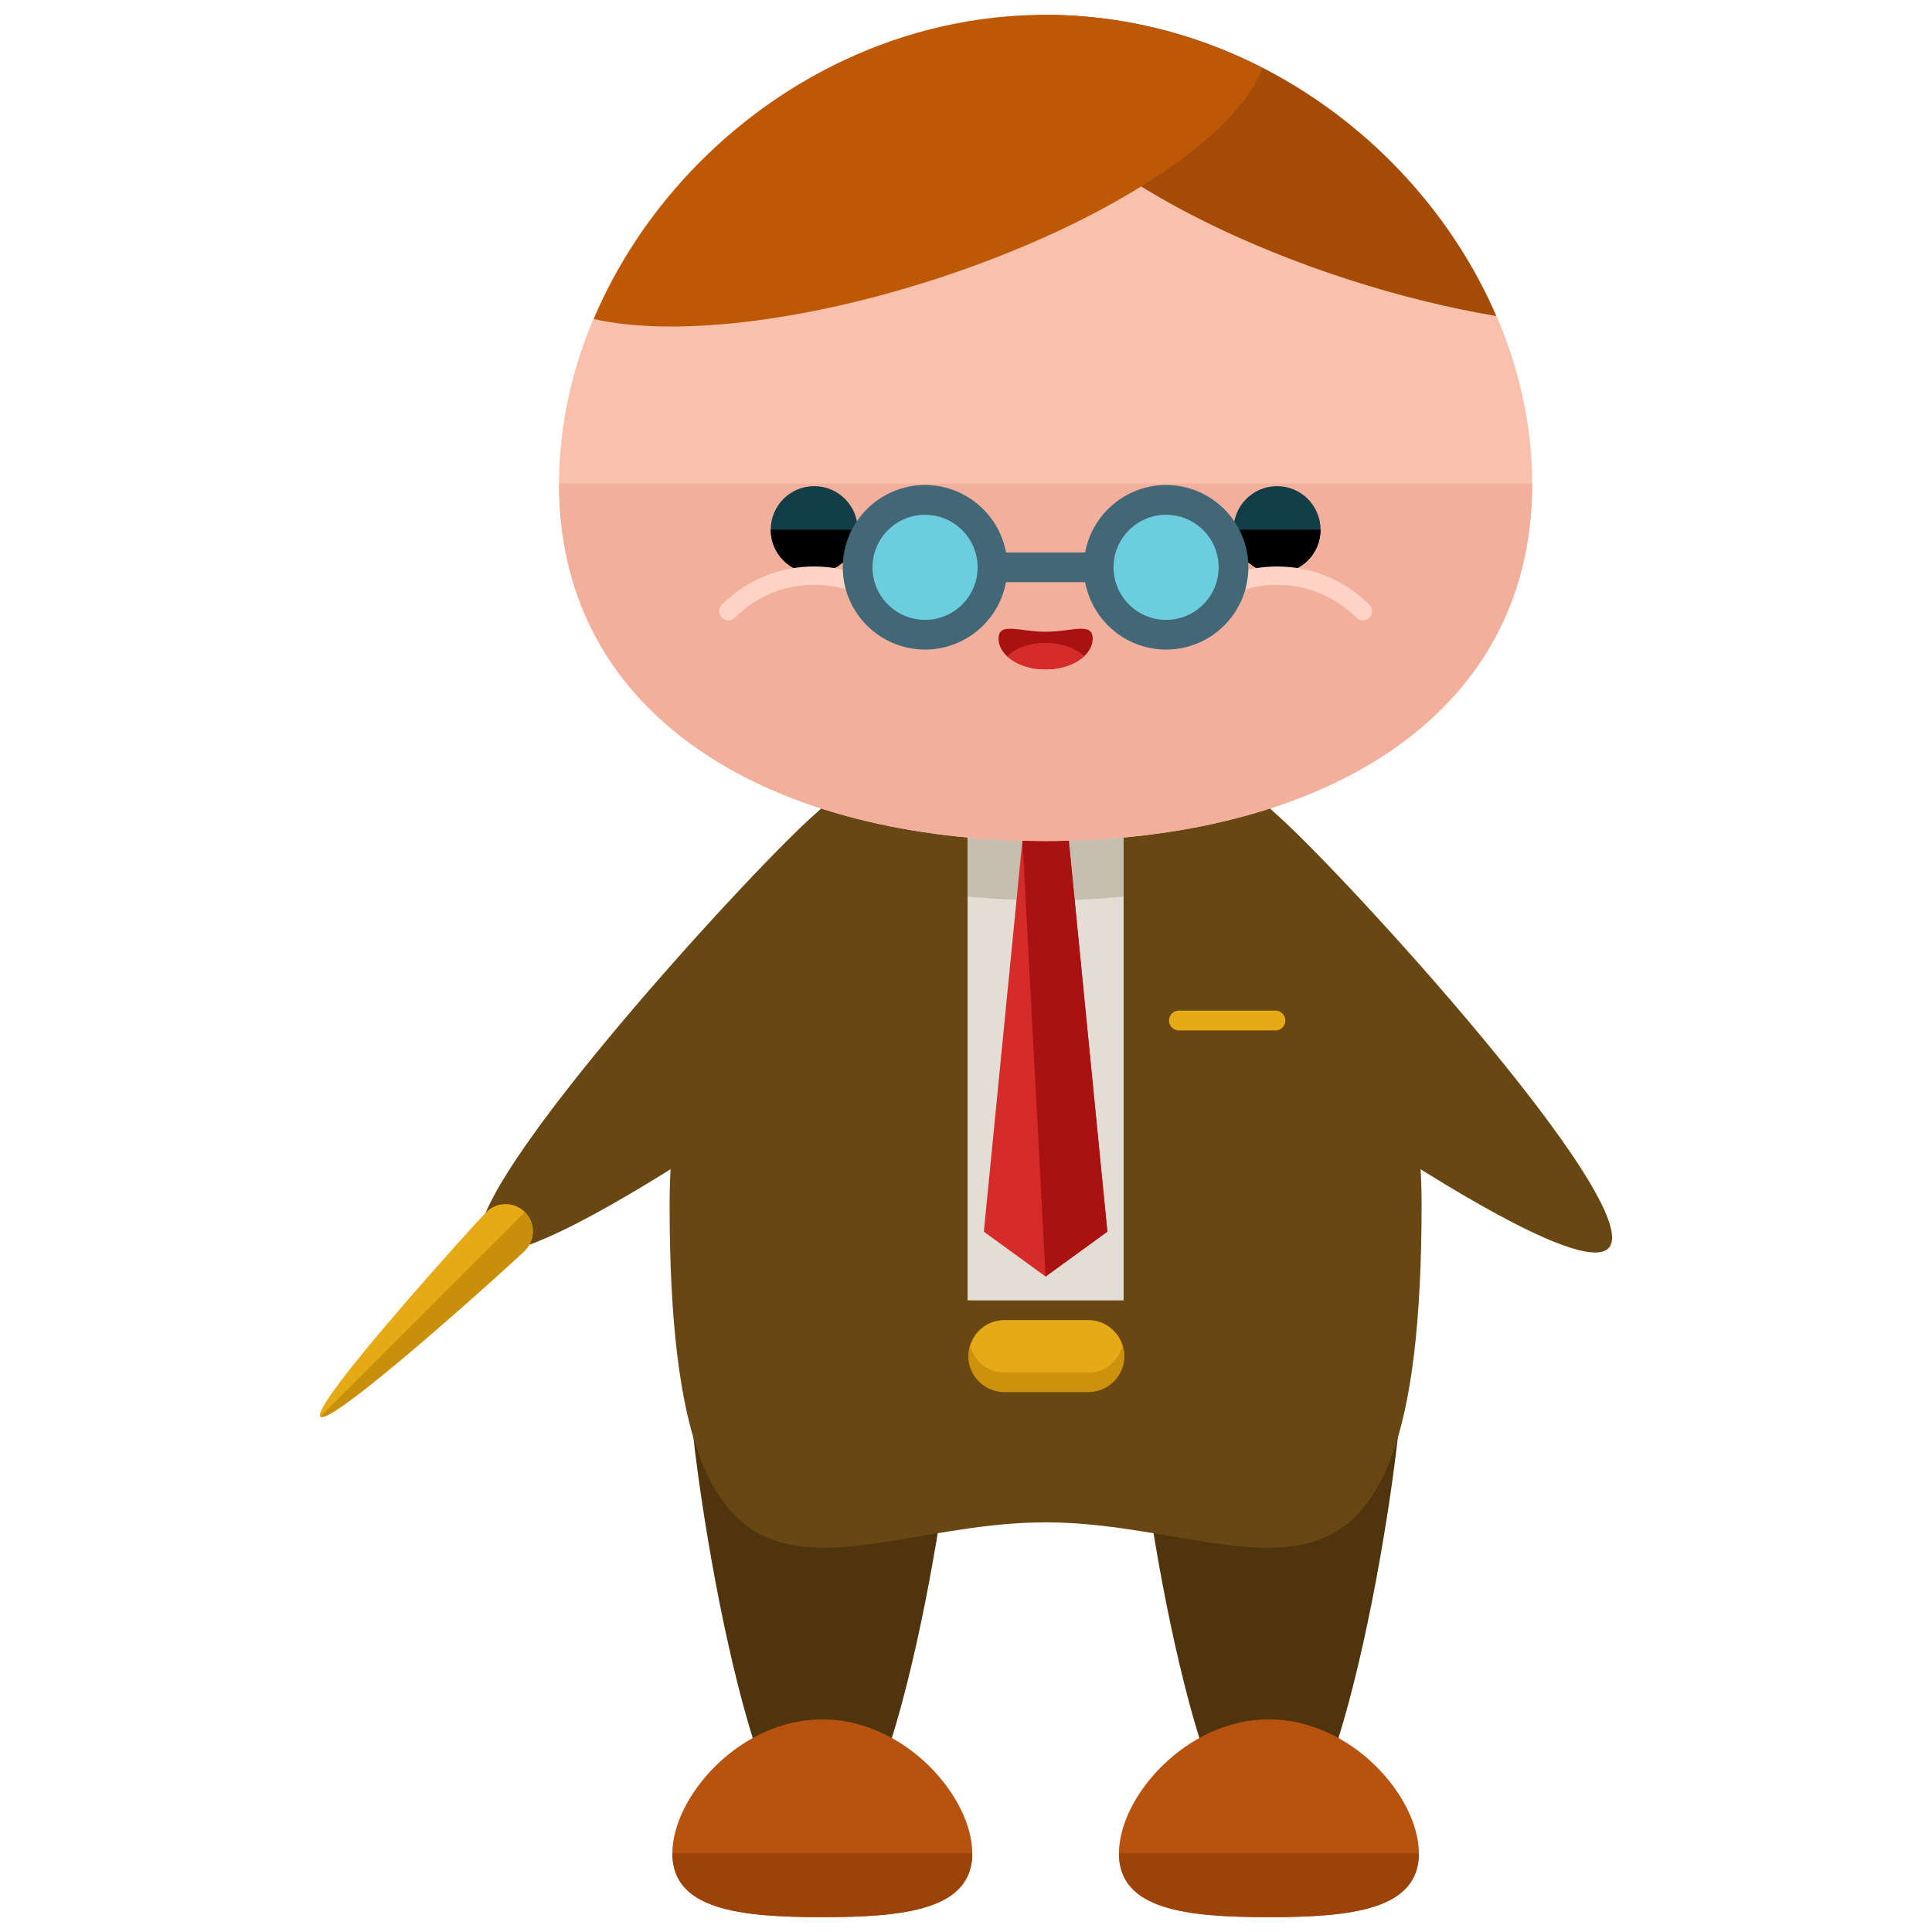 <?xml version="1.0" encoding="utf-8"?>
<!-- Generator: Adobe Illustrator 16.0.0, SVG Export Plug-In . SVG Version: 6.00 Build 0)  -->
<!DOCTYPE svg PUBLIC "-//W3C//DTD SVG 1.1//EN" "http://www.w3.org/Graphics/SVG/1.1/DTD/svg11.dtd">
<svg version="1.1" id="Layer_1" xmlns="http://www.w3.org/2000/svg" xmlns:xlink="http://www.w3.org/1999/xlink" x="0px" y="0px"
	 width="65px" height="65px" viewBox="0 0 65 65" enable-background="new 0 0 65 65" xml:space="preserve">
<g>
	<g>
		<g>
			<g>
				<path fill="#4F340E" d="M32.15,46.446c0,2.476-2.008,15.827-4.486,15.827c-2.475,0-4.482-13.352-4.482-15.827
					s2.008-4.484,4.482-4.484C30.143,41.962,32.15,43.971,32.15,46.446z"/>
				<path fill="#4F340E" d="M47.176,46.446c0,2.476-2.008,15.827-4.486,15.827c-2.475,0-4.482-13.352-4.482-15.827
					s2.008-4.484,4.482-4.484C45.168,41.962,47.176,43.971,47.176,46.446z"/>
			</g>
			<path fill="#684713" d="M47.828,40.521c0,16.038-5.662,10.697-12.65,10.697c-6.986,0-12.65,5.341-12.65-10.697
				c0-9.17,5.666-16.604,12.65-16.604C42.164,23.918,47.828,31.352,47.828,40.521z"/>
			<g>
				<path fill="#B7530F" d="M32.711,62.354c0,1.896-2.26,2.146-5.045,2.146s-5.045-0.249-5.045-2.146
					c0-1.897,2.26-4.508,5.045-4.508S32.711,60.457,32.711,62.354z"/>
				<path fill="#9B4308" d="M32.711,62.354c0,1.896-2.26,2.146-5.045,2.146s-5.045-0.249-5.045-2.146"/>
			</g>
			<g>
				<path fill="#B7530F" d="M47.736,62.354c0,1.896-2.26,2.146-5.045,2.146s-5.045-0.249-5.045-2.146
					c0-1.897,2.26-4.508,5.045-4.508S47.736,60.457,47.736,62.354z"/>
				<path fill="#9B4308" d="M47.736,62.354c0,1.896-2.26,2.146-5.045,2.146s-5.045-0.249-5.045-2.146"/>
			</g>
			<g>
				<path fill="#684713" d="M33.783,26.369c1.273,1.432,0.465,4.228-1.805,6.249c-2.27,2.018-14.475,10.794-15.75,9.365
					c-1.271-1.434,8.873-12.532,11.143-14.55C29.639,25.415,32.51,24.938,33.783,26.369z"/>
				<path fill="#684713" d="M36.572,26.369c-1.273,1.432-0.465,4.228,1.805,6.249c2.27,2.018,14.475,10.794,15.75,9.365
					c1.271-1.434-8.873-12.532-11.143-14.55C40.717,25.415,37.846,24.938,36.572,26.369z"/>
			</g>
			<rect x="32.553" y="25.833" fill="#E2DED3" width="5.25" height="17.917"/>
			<path fill="#C6BFAF" d="M32.553,30.165c0.857,0.079,1.73,0.13,2.627,0.13c0.895,0,1.768-0.051,2.623-0.13v-4.332h-5.25V30.165z"
				/>
			<polygon fill="#D62B2B" points="35.955,28.249 37.256,41.438 35.178,42.948 33.1,41.438 34.4,28.249 			"/>
			<polyline fill="#AA1111" points="34.4,28.249 35.955,28.249 37.256,41.438 35.178,42.948 			"/>
			<g>
				<path fill="#F9C1AC" d="M51.549,16.275c0,7.999-7.33,12.02-16.369,12.02c-9.041,0-16.373-4.021-16.373-12.02
					C18.807,8.274,26.139,0.5,35.18,0.5C44.219,0.5,51.549,8.274,51.549,16.275z"/>
				<path fill="#F2B09C" d="M51.549,16.275c0,7.999-7.33,12.02-16.369,12.02c-9.041,0-16.373-4.021-16.373-12.02"/>
			</g>
			<g>
				<g>
					<circle fill="#113E49" cx="27.394" cy="17.82" r="1.464"/>
					<path d="M28.857,17.82c0,0.811-0.656,1.465-1.465,1.465s-1.463-0.654-1.463-1.465"/>
					<g>
						<path fill="#FFD3C5" d="M30.281,20.874c-0.078,0-0.158-0.028-0.219-0.091c-0.715-0.714-1.664-1.107-2.672-1.107h-0.002
							c-1.008,0-1.955,0.394-2.666,1.106c-0.121,0.121-0.316,0.124-0.436,0.001c-0.121-0.117-0.125-0.312-0.004-0.434
							c0.83-0.831,1.932-1.29,3.105-1.29h0.002c1.176,0,2.279,0.456,3.111,1.288c0.119,0.119,0.119,0.318,0,0.436
							C30.441,20.846,30.363,20.874,30.281,20.874z"/>
					</g>
				</g>
				<g>
					<circle fill="#113E49" cx="42.964" cy="17.82" r="1.464"/>
					<path d="M41.5,17.82c0,0.811,0.654,1.465,1.465,1.465c0.809,0,1.463-0.654,1.463-1.465"/>
					<g>
						<path fill="#FFD3C5" d="M40.076,20.874c0.076,0,0.156-0.028,0.217-0.091c0.715-0.714,1.664-1.107,2.672-1.107h0.002
							c1.008,0,1.957,0.394,2.668,1.106c0.119,0.121,0.314,0.124,0.436,0.001c0.121-0.117,0.123-0.312,0.002-0.434
							c-0.826-0.831-1.932-1.29-3.105-1.29h-0.002c-1.174,0-2.277,0.456-3.111,1.288c-0.117,0.119-0.117,0.318,0,0.436
							C39.916,20.846,39.994,20.874,40.076,20.874z"/>
					</g>
				</g>
			</g>
		</g>
		<path fill="#A54B08" d="M35.18,0.5c-0.227,0-0.445,0.026-0.669,0.036c-0.114,0.15-0.208,0.31-0.265,0.484
			c-0.774,2.388,4.188,6.139,11.083,8.372c1.739,0.563,3.435,0.976,5.011,1.241C47.904,4.979,42.039,0.5,35.18,0.5z"/>
		<path fill="#BC5806" d="M42.469,2.294C40.271,1.169,37.801,0.5,35.18,0.5c-6.9,0-12.793,4.532-15.203,10.233
			c2.581,0.587,6.879,0.152,11.488-1.341C37.229,7.525,41.63,4.599,42.469,2.294z"/>
		<path fill="#CE910B" d="M37.828,45.626c0,0.667-0.541,1.208-1.209,1.208h-2.832c-0.668,0-1.209-0.541-1.209-1.208l0,0
			c0-0.668,0.541-1.209,1.209-1.209h2.832C37.287,44.417,37.828,44.958,37.828,45.626L37.828,45.626z"/>
		<path fill="#E5AA15" d="M36.619,44.417h-2.832c-0.553,0-0.998,0.376-1.143,0.881c0.145,0.504,0.59,0.88,1.143,0.88h2.832
			c0.552,0,0.998-0.376,1.143-0.88C37.617,44.793,37.171,44.417,36.619,44.417z"/>
		<path fill="#AA1111" d="M36.762,21.485c0,0.57-0.711,1.035-1.584,1.035c-0.874,0-1.583-0.465-1.583-1.035
			c0-0.573,0.709-0.23,1.583-0.23C36.051,21.255,36.762,20.912,36.762,21.485z"/>
		<path fill="#D62B2B" d="M33.879,22.075c0.286,0.269,0.761,0.445,1.299,0.445c0.537,0,1.013-0.177,1.299-0.445
			c-0.286-0.27-0.762-0.446-1.299-0.446C34.64,21.629,34.165,21.806,33.879,22.075z"/>
		<path fill="#E5AA15" d="M43.245,34.334c0,0.185-0.149,0.333-0.333,0.333h-3.25c-0.184,0-0.333-0.148-0.333-0.333l0,0
			c0-0.185,0.149-0.333,0.333-0.333h3.25C43.096,34.001,43.245,34.149,43.245,34.334L43.245,34.334z"/>
	</g>
	<g>
		<path fill="#E5AA15" d="M17.658,42.077c-0.357,0.357-6.52,5.939-6.878,5.581s5.224-6.521,5.581-6.878
			c0.358-0.358,0.939-0.359,1.298-0.001S18.016,41.719,17.658,42.077z"/>
		<path fill="#C98E0A" d="M17.659,40.779c0.358,0.358,0.356,0.939-0.001,1.298c-0.357,0.357-6.52,5.939-6.878,5.581"/>
	</g>
	<g>
		<g>
			<circle fill="#6BCDDD" cx="31.123" cy="19.087" r="2.268"/>
			<path fill="#426877" d="M31.123,21.854c-1.527,0-2.769-1.241-2.769-2.768s1.241-2.768,2.769-2.768
				c1.525,0,2.768,1.241,2.768,2.768S32.648,21.854,31.123,21.854z M31.123,17.319c-0.976,0-1.769,0.793-1.769,1.768
				s0.793,1.768,1.769,1.768c0.975,0,1.768-0.793,1.768-1.768S32.098,17.319,31.123,17.319z"/>
		</g>
		<g>
			<circle fill="#6BCDDD" cx="39.232" cy="19.087" r="2.268"/>
			<path fill="#426877" d="M39.232,21.854c-1.525,0-2.768-1.241-2.768-2.768s1.242-2.768,2.768-2.768
				c1.527,0,2.768,1.241,2.768,2.768S40.76,21.854,39.232,21.854z M39.232,17.319c-0.975,0-1.768,0.793-1.768,1.768
				s0.793,1.768,1.768,1.768c0.976,0,1.768-0.793,1.768-1.768S40.208,17.319,39.232,17.319z"/>
		</g>
		<g>
			<line fill="#6BCDDD" x1="37.141" y1="19.087" x2="33.391" y2="19.087"/>
			<rect x="33.391" y="18.587" fill="#426877" width="3.75" height="1"/>
		</g>
	</g>
</g>
</svg>
